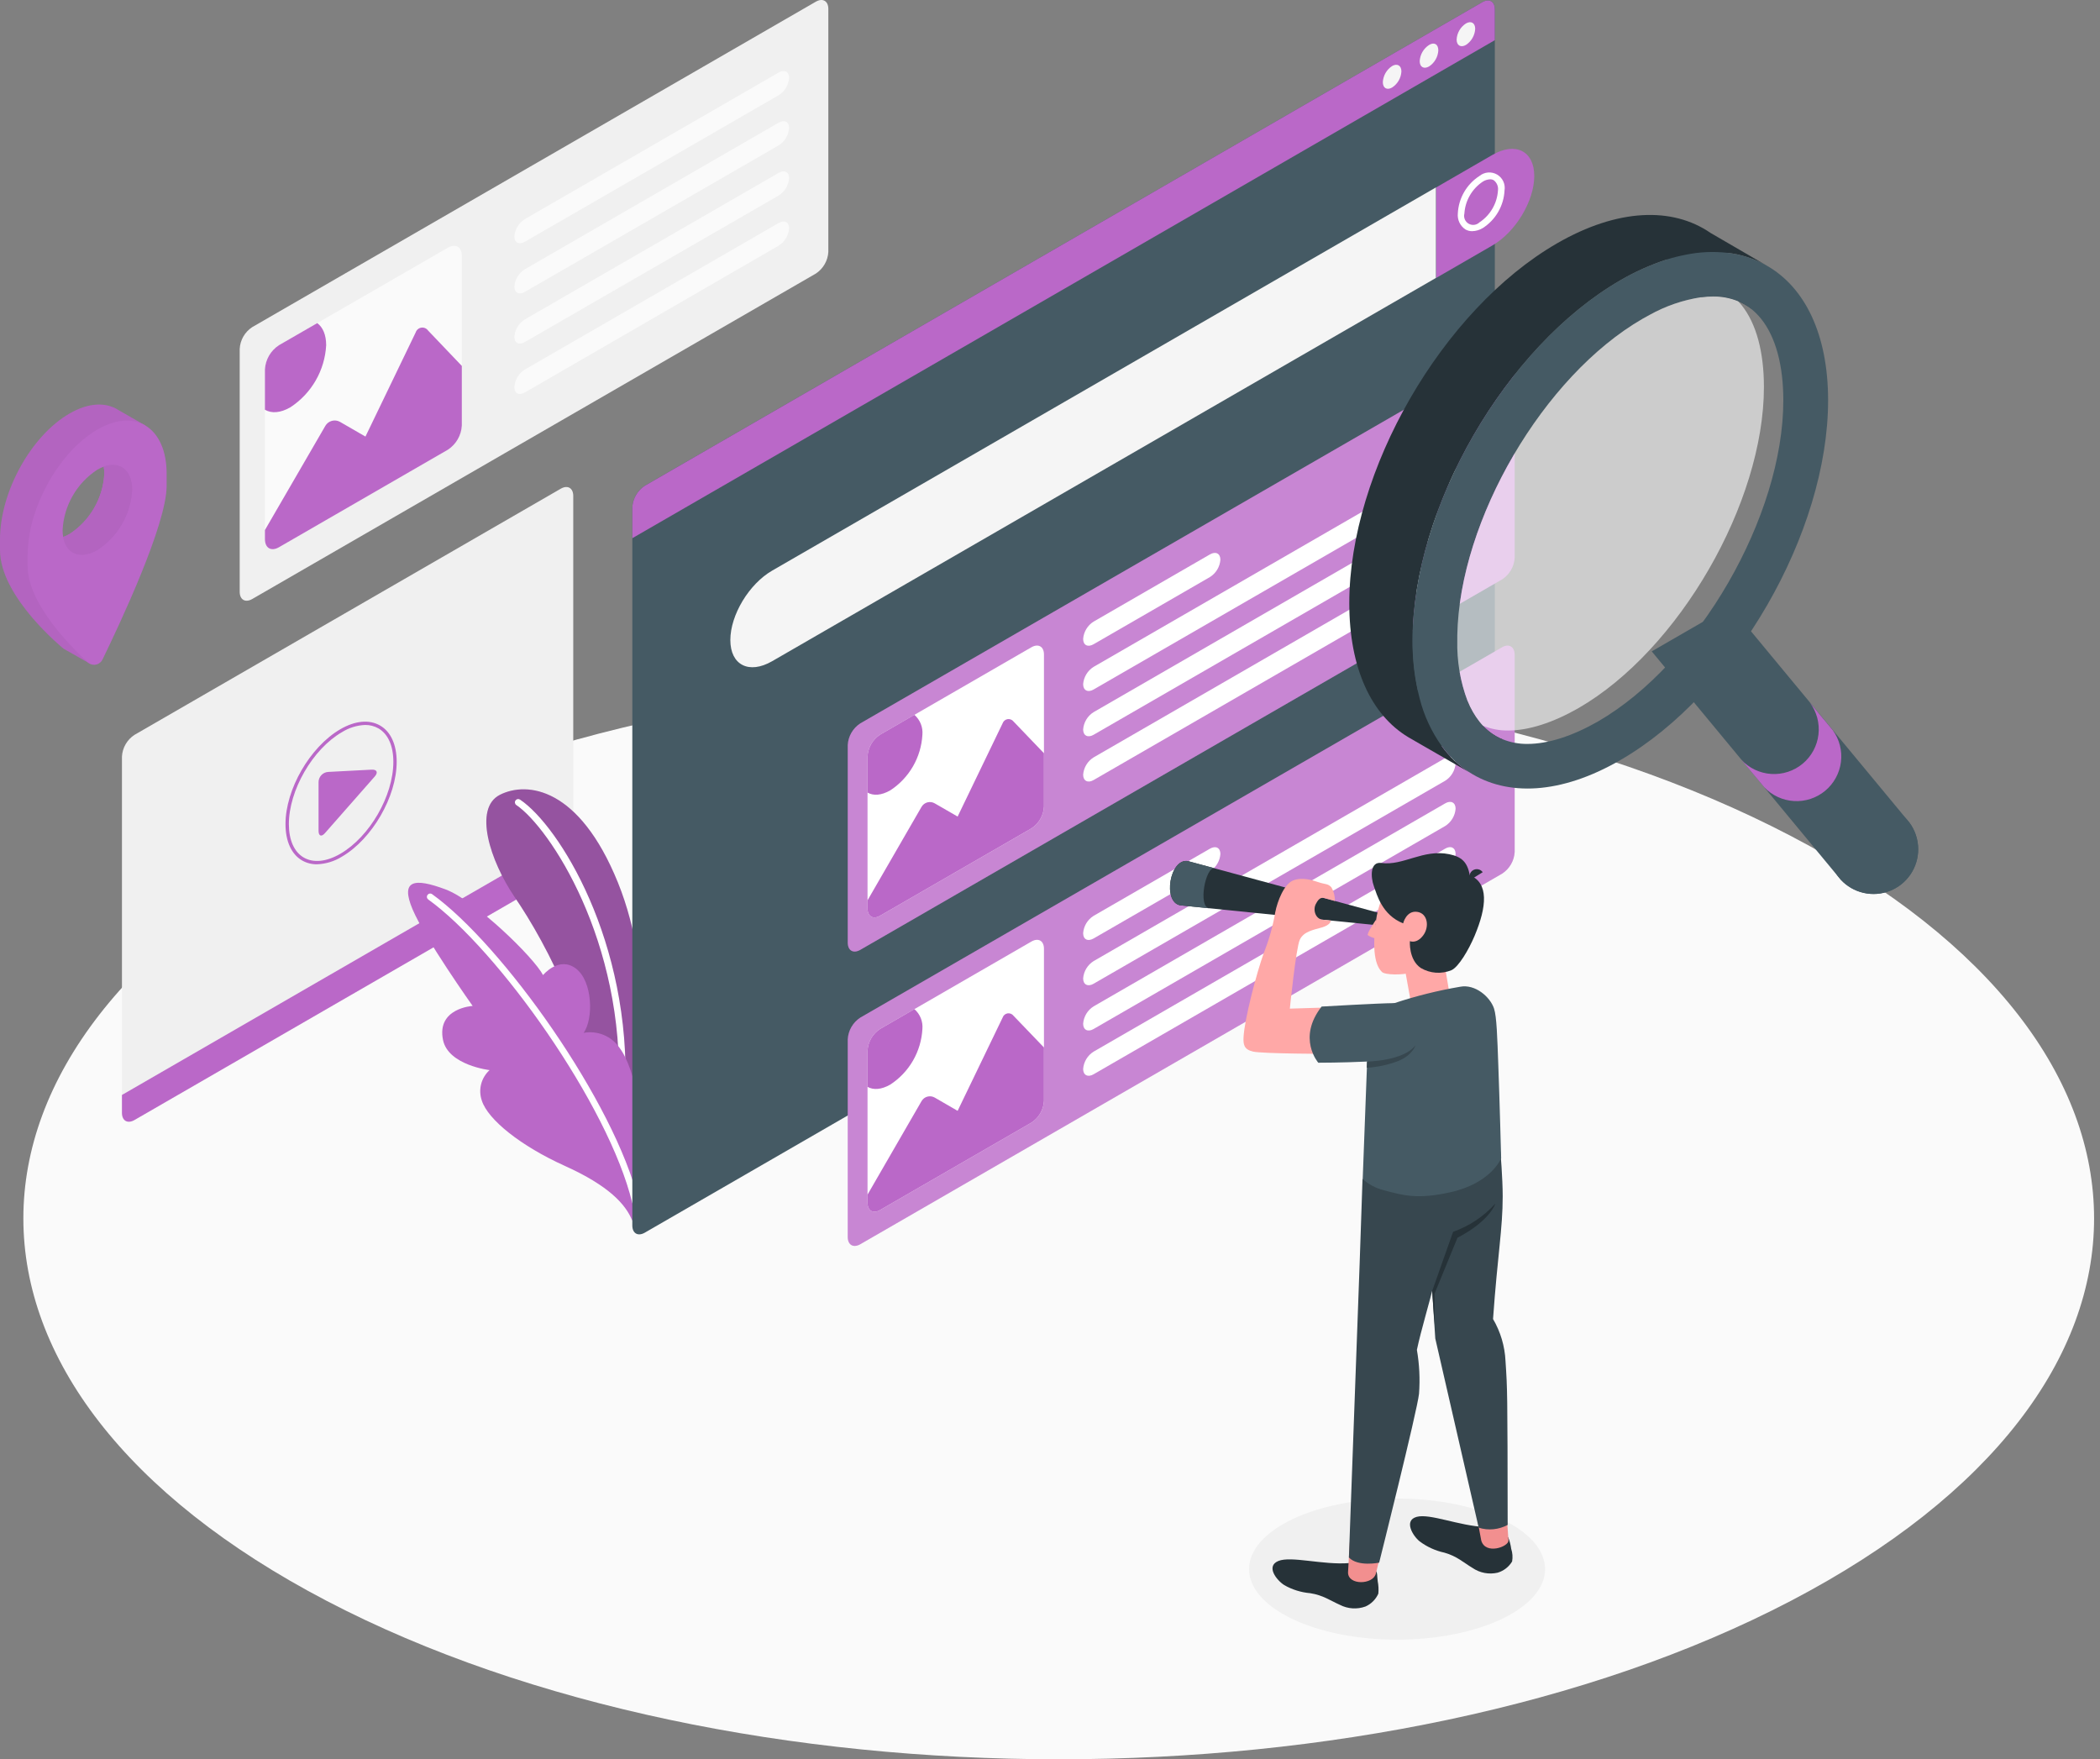 <svg width="265" height="222" viewBox="0 0 265 222" fill="none" xmlns="http://www.w3.org/2000/svg">
<rect x="0" y="0" width="265" height="222" fill="#808080" stroke="none"/>
<path d="M41.221 202.009C92.24 228.664 174.962 228.664 225.987 202.009C277.013 175.355 277.007 132.142 225.987 105.488C174.968 78.834 92.24 78.827 41.215 105.488C-9.811 132.149 -9.805 175.355 41.221 202.009Z" fill="#FAFAFA"/>
<path d="M176.296 206.905C186.611 206.905 194.973 202.919 194.973 198.002C194.973 193.085 186.611 189.099 176.296 189.099C165.981 189.099 157.619 193.085 157.619 198.002C157.619 202.919 165.981 206.905 176.296 206.905Z" fill="#F0F0F0"/>
<path d="M30.248 44.043V74.674C30.248 75.679 30.954 76.093 31.831 75.588L102.946 34.525C103.406 34.224 103.789 33.819 104.064 33.343C104.339 32.867 104.499 32.334 104.529 31.785V1.129C104.529 0.124 103.817 -0.29 102.946 0.216L31.831 41.278C31.366 41.58 30.981 41.989 30.705 42.469C30.43 42.95 30.273 43.49 30.248 44.043Z" fill="#F0F0F0"/>
<path d="M35.198 43.562L56.512 31.261C57.492 30.695 58.278 31.151 58.278 32.278V53.695C58.245 54.306 58.067 54.901 57.76 55.43C57.453 55.959 57.026 56.408 56.512 56.74L35.198 69.047C34.224 69.608 33.432 69.151 33.432 68.024V46.619C33.465 46.007 33.642 45.41 33.949 44.879C34.256 44.348 34.684 43.897 35.198 43.562Z" fill="#FAFAFA"/>
<path d="M52.456 41.948L46.117 55.09L42.889 53.226C42.58 53.057 42.216 53.014 41.875 53.107C41.534 53.2 41.243 53.422 41.062 53.726L33.432 66.885V68.036C33.432 69.163 34.224 69.62 35.198 69.059L56.512 56.752C57.025 56.419 57.452 55.969 57.758 55.441C58.065 54.911 58.243 54.318 58.278 53.707V46.174L54.015 41.705C53.92 41.572 53.79 41.467 53.639 41.404C53.488 41.341 53.322 41.321 53.161 41.346C52.999 41.371 52.847 41.441 52.723 41.547C52.599 41.654 52.506 41.792 52.456 41.948Z" fill="#BA68C8"/>
<path d="M36.635 51.399C37.952 50.541 39.048 49.383 39.834 48.022C40.62 46.66 41.075 45.132 41.16 43.562C41.16 42.241 40.734 41.285 40.033 40.773L35.198 43.562C34.685 43.895 34.259 44.345 33.952 44.874C33.645 45.403 33.467 45.996 33.432 46.607V51.704C34.266 52.191 35.387 52.118 36.635 51.399Z" fill="#BA68C8"/>
<path d="M66.231 27.649L98.257 9.155C98.987 8.735 99.578 9.033 99.578 9.825C99.546 10.269 99.409 10.698 99.18 11.079C98.95 11.46 98.634 11.782 98.257 12.017L66.231 30.506C65.5 30.926 64.91 30.627 64.91 29.836C64.943 29.393 65.08 28.965 65.309 28.585C65.539 28.205 65.855 27.884 66.231 27.649Z" fill="#FAFAFA"/>
<path d="M66.231 33.977L98.257 15.483C98.987 15.062 99.578 15.361 99.578 16.152C99.546 16.596 99.409 17.026 99.18 17.407C98.95 17.788 98.634 18.109 98.257 18.345L66.231 36.833C65.5 37.253 64.91 36.955 64.91 36.169C64.942 35.725 65.078 35.296 65.308 34.915C65.537 34.534 65.854 34.212 66.231 33.977Z" fill="#FAFAFA"/>
<path d="M66.231 40.304L98.257 21.816C98.987 21.396 99.578 21.694 99.578 22.48C99.546 22.923 99.409 23.353 99.18 23.734C98.95 24.115 98.634 24.436 98.257 24.672L66.231 43.16C65.5 43.586 64.91 43.288 64.91 42.496C64.942 42.053 65.078 41.623 65.308 41.242C65.537 40.861 65.854 40.54 66.231 40.304Z" fill="#FAFAFA"/>
<path d="M66.231 46.632L98.257 28.143C98.987 27.723 99.578 28.021 99.578 28.813C99.545 29.256 99.408 29.684 99.179 30.064C98.949 30.444 98.633 30.764 98.257 30.999L66.231 49.524C65.5 49.944 64.91 49.646 64.91 48.854C64.937 48.405 65.071 47.969 65.301 47.583C65.531 47.196 65.85 46.87 66.231 46.632Z" fill="#FAFAFA"/>
<path d="M15.389 140.418V95.471C15.418 94.921 15.577 94.387 15.852 93.911C16.127 93.434 16.511 93.03 16.972 92.73L70.756 61.673C71.627 61.167 72.339 61.575 72.339 62.586V107.534C72.309 108.083 72.149 108.617 71.874 109.093C71.599 109.569 71.216 109.974 70.756 110.275L16.972 141.332C16.095 141.837 15.389 141.429 15.389 140.418Z" fill="#F0F0F0"/>
<path d="M15.389 138.171V140.418C15.389 141.429 16.095 141.837 16.972 141.332L70.756 110.274C71.216 109.974 71.599 109.569 71.874 109.093C72.149 108.617 72.309 108.083 72.339 107.534V105.281L15.389 138.171Z" fill="#BA68C8"/>
<path d="M41.41 97.407L46.891 97.121C47.561 97.084 47.743 97.462 47.299 97.973L41.002 105.135C40.557 105.64 40.198 105.5 40.198 104.83V98.692C40.201 98.364 40.327 98.049 40.552 97.811C40.776 97.573 41.083 97.428 41.41 97.407Z" fill="#BA68C8"/>
<path d="M39.997 109.062C39.34 109.071 38.693 108.905 38.122 108.581C36.77 107.796 36.027 106.145 36.027 103.99C36.027 99.593 39.127 94.246 42.939 92.023C44.82 90.933 46.592 90.769 47.956 91.549C49.321 92.328 50.057 93.984 50.057 96.134C50.057 100.537 46.952 105.878 43.146 108.1C42.198 108.691 41.113 109.022 39.997 109.062ZM46.087 91.481C45.046 91.523 44.034 91.835 43.152 92.389C39.455 94.52 36.453 99.727 36.453 103.99C36.453 106.011 37.123 107.516 38.341 108.216C39.559 108.916 41.191 108.752 42.939 107.741C46.635 105.603 49.637 100.433 49.637 96.134C49.637 94.112 48.967 92.614 47.749 91.908C47.24 91.623 46.665 91.476 46.081 91.481H46.087Z" fill="#BA68C8"/>
<path d="M18.354 53.701L15.023 51.789C13.434 50.724 11.223 50.766 8.781 52.179C3.91 54.98 0 62.087 0 68.055V69.413C0 75.381 8.026 81.86 8.026 81.86L11.302 83.717C11.302 83.717 9.335 81.47 9.561 81.007C11.735 76.599 17.55 64.139 17.55 59.267V57.909C17.563 56.926 17.438 55.947 17.179 54.998L17.55 55.212L18.354 53.701ZM8.775 67.385C6.339 68.785 4.385 67.647 4.385 64.852C5.688 64.645 8.97 59.042 8.775 57.246C11.211 55.845 13.16 56.984 13.166 59.779C13.083 61.303 12.643 62.785 11.88 64.107C11.117 65.428 10.053 66.551 8.775 67.385Z" fill="#BA68C8"/>
<g opacity="0.2">
<path opacity="0.2" d="M18.354 53.701L15.023 51.789C13.434 50.724 11.223 50.766 8.781 52.179C3.91 54.98 0 62.087 0 68.055V69.413C0 75.381 8.026 81.86 8.026 81.86L11.302 83.717C11.302 83.717 9.335 81.47 9.561 81.007C11.735 76.599 17.55 64.139 17.55 59.267V57.909C17.563 56.926 17.438 55.947 17.179 54.998L17.55 55.212L18.354 53.701ZM8.775 67.385C6.339 68.785 4.385 67.647 4.385 64.852C5.688 64.645 8.97 59.042 8.775 57.246C11.211 55.845 13.16 56.984 13.166 59.779C13.083 61.303 12.643 62.785 11.88 64.107C11.117 65.428 10.053 66.551 8.775 67.385Z" fill="black"/>
</g>
<path d="M18.355 53.701C18.318 53.675 18.279 53.653 18.239 53.634C16.674 52.757 14.585 52.879 12.283 54.207C8.812 56.216 5.81 60.424 4.367 64.852C3.809 66.536 3.513 68.296 3.49 70.07V71.447C3.49 76.044 8.696 81.379 11.09 83.589C11.141 83.636 11.196 83.678 11.254 83.717C11.395 83.803 11.552 83.859 11.716 83.881C11.879 83.903 12.046 83.89 12.204 83.843C12.362 83.797 12.509 83.718 12.635 83.611C12.761 83.504 12.863 83.373 12.935 83.224C15.005 78.961 21.028 66.246 21.028 61.301V59.943C21.064 56.874 20.023 54.706 18.355 53.701ZM7.972 67.756C7.921 67.467 7.897 67.173 7.899 66.879C7.979 65.355 8.418 63.871 9.18 62.549C9.942 61.226 11.005 60.102 12.283 59.267C12.539 59.12 12.805 58.994 13.081 58.89C15.127 58.147 16.674 59.322 16.674 61.8C16.592 63.324 16.151 64.806 15.389 66.126C14.626 67.447 13.562 68.569 12.283 69.4C10.134 70.655 8.343 69.9 7.972 67.756Z" fill="#BA68C8"/>
<path d="M16.674 61.807C16.592 63.33 16.151 64.812 15.388 66.133C14.626 67.453 13.562 68.575 12.283 69.407C10.133 70.625 8.343 69.9 7.972 67.757C8.251 67.658 8.52 67.534 8.776 67.385C10.053 66.551 11.116 65.428 11.877 64.106C12.639 62.785 13.079 61.302 13.16 59.779C13.163 59.483 13.136 59.187 13.081 58.896C15.127 58.153 16.674 59.328 16.674 61.807Z" fill="#BA68C8"/>
<g opacity="0.2">
<path opacity="0.2" d="M16.673 61.807C16.591 63.33 16.151 64.812 15.388 66.132C14.625 67.453 13.561 68.575 12.283 69.407C10.133 70.624 8.343 69.9 7.971 67.756C8.25 67.658 8.519 67.534 8.775 67.385C10.052 66.551 11.115 65.428 11.877 64.106C12.639 62.785 13.078 61.302 13.16 59.779C13.162 59.483 13.136 59.187 13.08 58.896C15.127 58.153 16.673 59.328 16.673 61.807Z" fill="black"/>
</g>
<path d="M80.658 137.416C80.658 137.416 82.856 123.41 77.973 111.364C73.089 99.319 66.506 98.576 63.096 100.287C59.685 101.999 61.878 108.679 64.922 113.167C68.978 119.056 75.677 131.734 75.458 143.122L80.658 137.416Z" fill="#BA68C8"/>
<path opacity="0.2" d="M80.658 137.416C80.658 137.416 82.856 123.41 77.973 111.364C73.089 99.319 66.506 98.576 63.096 100.287C59.685 101.999 61.878 108.679 64.922 113.167C68.978 119.056 75.677 131.734 75.458 143.122L80.658 137.416Z" fill="black"/>
<path d="M78.466 138.305C78.411 138.304 78.357 138.291 78.308 138.268C78.258 138.246 78.213 138.213 78.176 138.173C78.139 138.132 78.111 138.085 78.093 138.034C78.074 137.982 78.067 137.927 78.07 137.873C78.874 118.696 69.295 104.38 65.16 101.59C65.115 101.56 65.076 101.521 65.046 101.476C65.016 101.43 64.995 101.38 64.984 101.326C64.974 101.273 64.974 101.218 64.985 101.164C64.996 101.111 65.017 101.06 65.047 101.015C65.078 100.97 65.117 100.931 65.162 100.901C65.207 100.871 65.258 100.85 65.311 100.84C65.365 100.829 65.42 100.829 65.473 100.84C65.527 100.851 65.577 100.872 65.623 100.902C70.494 104.154 79.702 118.794 78.892 137.909C78.89 137.963 78.878 138.017 78.856 138.066C78.833 138.115 78.802 138.16 78.762 138.197C78.722 138.233 78.675 138.262 78.625 138.281C78.574 138.299 78.52 138.308 78.466 138.305Z" fill="white"/>
<path d="M79.793 154.047C78.959 151.952 76.803 149.614 71.268 147.117C65.732 144.62 61.567 141.289 60.8 138.877C60.569 138.211 60.539 137.492 60.713 136.809C60.887 136.126 61.258 135.509 61.78 135.035C61.78 135.035 56.561 134.426 55.904 131.229C55.081 127.198 59.643 126.936 59.643 126.936C59.643 126.936 53.657 118.508 52.067 114.756C50.478 111.005 52.311 110.78 56.172 112.211C60.032 113.642 67.389 120.846 68.527 123.044C68.527 123.044 70.519 120.608 72.662 122.21C74.806 123.812 74.909 128.604 73.643 130.334C74.497 130.175 75.379 130.266 76.182 130.598C76.985 130.93 77.675 131.488 78.167 132.203C80.347 135.059 81.066 142.202 81.066 142.202L79.793 154.047Z" fill="#BA68C8"/>
<path d="M80.183 152.098C80.09 152.097 80.001 152.065 79.928 152.008C79.855 151.951 79.804 151.871 79.781 151.782C76.821 139.45 62.772 119.768 54.046 113.508C54.002 113.476 53.964 113.436 53.935 113.39C53.906 113.344 53.886 113.293 53.877 113.239C53.868 113.185 53.87 113.13 53.882 113.077C53.894 113.024 53.917 112.974 53.948 112.929C53.98 112.885 54.02 112.847 54.066 112.818C54.112 112.789 54.164 112.77 54.218 112.761C54.271 112.752 54.326 112.753 54.379 112.766C54.432 112.778 54.483 112.8 54.527 112.832C63.363 119.171 77.588 139.103 80.591 151.587C80.615 151.694 80.595 151.806 80.537 151.9C80.479 151.993 80.387 152.06 80.28 152.086L80.183 152.098Z" fill="white"/>
<path d="M190.412 27.923C190.34 27.923 190.269 27.904 190.205 27.869L188.494 26.876C188.447 26.849 188.406 26.813 188.373 26.769C188.339 26.726 188.315 26.677 188.301 26.624C188.287 26.572 188.283 26.517 188.29 26.463C188.297 26.409 188.315 26.357 188.342 26.31C188.369 26.262 188.405 26.221 188.449 26.188C188.492 26.155 188.541 26.13 188.594 26.116C188.646 26.102 188.701 26.099 188.755 26.106C188.809 26.113 188.861 26.13 188.908 26.157L190.62 27.15C190.667 27.177 190.708 27.213 190.741 27.256C190.775 27.3 190.799 27.349 190.813 27.402C190.827 27.454 190.831 27.509 190.824 27.563C190.817 27.617 190.799 27.669 190.772 27.716C190.735 27.779 190.683 27.832 190.62 27.868C190.557 27.904 190.485 27.924 190.412 27.923Z" fill="white"/>
<path d="M79.793 64.029V154.631C79.793 155.642 80.5 156.05 81.371 155.545L187.051 94.532C187.511 94.232 187.894 93.827 188.169 93.351C188.444 92.875 188.603 92.341 188.634 91.792V1.19C188.634 0.179 187.922 -0.229 187.051 0.276L81.371 61.289C80.911 61.59 80.528 61.994 80.254 62.471C79.981 62.947 79.823 63.481 79.793 64.029Z" fill="#455A64"/>
<path d="M92.162 80.764C92.162 83.924 94.518 85.118 97.435 83.437L181.211 35.067V23.643L97.435 72.007C94.518 73.694 92.162 77.609 92.162 80.764Z" fill="#F5F5F5"/>
<path d="M188.336 19.544C191.247 17.863 193.609 19.057 193.609 22.211C193.609 25.366 191.247 29.288 188.336 30.968L181.241 35.067V23.642L188.336 19.544Z" fill="#BA68C8"/>
<path d="M185.778 29.172C185.474 29.176 185.176 29.099 184.913 28.947C184.589 28.73 184.33 28.43 184.163 28.079C183.996 27.727 183.927 27.337 183.963 26.949C184.007 25.996 184.278 25.067 184.755 24.241C185.232 23.415 185.9 22.714 186.703 22.199C187.01 21.949 187.386 21.798 187.78 21.767C188.174 21.735 188.569 21.825 188.912 22.023C189.254 22.221 189.528 22.519 189.697 22.877C189.866 23.235 189.922 23.636 189.858 24.026C189.812 24.979 189.54 25.907 189.063 26.733C188.587 27.56 187.92 28.26 187.117 28.776C186.713 29.023 186.251 29.16 185.778 29.172ZM188.037 22.626C187.71 22.642 187.393 22.742 187.117 22.918C186.445 23.365 185.885 23.961 185.481 24.661C185.078 25.36 184.841 26.143 184.791 26.949C184.728 27.192 184.747 27.448 184.844 27.679C184.941 27.91 185.111 28.103 185.328 28.228C185.545 28.353 185.797 28.404 186.045 28.372C186.294 28.34 186.525 28.227 186.703 28.052C187.377 27.605 187.937 27.009 188.341 26.309C188.744 25.61 188.98 24.826 189.03 24.02C189.061 23.779 189.028 23.533 188.934 23.309C188.839 23.084 188.688 22.888 188.494 22.741C188.355 22.662 188.197 22.622 188.037 22.626Z" fill="white"/>
<path d="M189.553 44.548L108.561 91.28C108.099 91.579 107.715 91.984 107.439 92.46C107.164 92.936 107.006 93.471 106.978 94.021V118.946C106.978 119.957 107.684 120.365 108.561 119.859L189.553 73.109C190.015 72.809 190.398 72.405 190.674 71.928C190.949 71.452 191.108 70.918 191.137 70.368V45.462C191.106 44.451 190.4 44.043 189.553 44.548Z" fill="#BA68C8"/>
<path opacity="0.2" d="M189.553 44.548L108.561 91.28C108.099 91.579 107.715 91.984 107.439 92.46C107.164 92.936 107.006 93.471 106.978 94.021V118.946C106.978 119.957 107.684 120.365 108.561 119.859L189.553 73.109C190.015 72.809 190.398 72.405 190.674 71.928C190.949 71.452 191.108 70.918 191.137 70.368V45.462C191.106 44.451 190.4 44.043 189.553 44.548Z" fill="white"/>
<path d="M138.005 78.437L152.681 69.961C153.411 69.54 154.002 69.839 154.002 70.63C153.969 71.073 153.832 71.502 153.603 71.881C153.373 72.261 153.057 72.582 152.681 72.817L138.005 81.293C137.274 81.714 136.683 81.415 136.683 80.624C136.716 80.181 136.853 79.752 137.083 79.373C137.312 78.993 137.628 78.672 138.005 78.437Z" fill="white"/>
<path d="M136.683 86.336C136.683 87.127 137.292 87.426 138.005 87.005L182.368 61.392C182.744 61.156 183.058 60.834 183.287 60.453C183.515 60.072 183.651 59.643 183.683 59.2C183.683 58.414 183.074 58.116 182.368 58.536L138.005 84.149C137.628 84.384 137.312 84.705 137.083 85.085C136.853 85.464 136.716 85.893 136.683 86.336Z" fill="white"/>
<path d="M136.683 92.048C136.683 92.839 137.292 93.138 138.005 92.718L182.368 67.104C182.744 66.868 183.058 66.546 183.287 66.165C183.515 65.784 183.651 65.355 183.683 64.912C183.683 64.127 183.074 63.828 182.368 64.248L138.005 89.862C137.628 90.097 137.312 90.417 137.083 90.797C136.853 91.177 136.716 91.605 136.683 92.048Z" fill="white"/>
<path d="M136.683 97.76C136.683 98.551 137.292 98.85 138.005 98.43L182.368 72.816C182.744 72.58 183.058 72.258 183.287 71.877C183.515 71.496 183.651 71.067 183.683 70.624C183.683 69.838 183.074 69.54 182.368 69.96L138.005 95.573C137.628 95.808 137.312 96.129 137.083 96.509C136.853 96.888 136.716 97.317 136.683 97.76Z" fill="white"/>
<path d="M111.058 92.706L130.155 81.677C131.032 81.178 131.738 81.586 131.738 82.591V101.791C131.709 102.34 131.55 102.875 131.275 103.351C131 103.827 130.616 104.232 130.155 104.532L111.058 115.554C110.187 116.059 109.475 115.651 109.475 114.647V95.446C109.504 94.897 109.663 94.362 109.938 93.886C110.213 93.41 110.597 93.005 111.058 92.706Z" fill="white"/>
<path d="M126.526 91.262L120.844 103.04L117.951 101.371C117.672 101.21 117.34 101.166 117.028 101.249C116.717 101.333 116.451 101.536 116.289 101.815L109.475 113.611V114.64C109.475 115.651 110.187 116.059 111.058 115.554L130.155 104.531C130.616 104.232 131 103.827 131.275 103.351C131.55 102.875 131.709 102.34 131.738 101.791V95.05L127.896 91.043C127.809 90.931 127.693 90.844 127.561 90.793C127.429 90.74 127.286 90.725 127.146 90.747C127.006 90.77 126.874 90.829 126.765 90.92C126.656 91.01 126.573 91.129 126.526 91.262Z" fill="#BA68C8"/>
<path d="M112.343 99.733C113.524 98.963 114.506 97.925 115.211 96.704C115.915 95.483 116.322 94.113 116.399 92.706C116.439 92.238 116.369 91.768 116.193 91.333C116.017 90.898 115.741 90.511 115.388 90.203L111.058 92.706C110.597 93.005 110.213 93.41 109.938 93.886C109.663 94.362 109.504 94.897 109.475 95.446V100.013C110.211 100.439 111.222 100.378 112.343 99.733Z" fill="#BA68C8"/>
<path d="M189.553 81.677L108.561 128.409C108.1 128.709 107.716 129.113 107.441 129.59C107.165 130.066 107.007 130.6 106.978 131.15V156.093C106.978 157.098 107.684 157.506 108.561 157.006L189.553 110.244C190.015 109.944 190.398 109.54 190.674 109.064C190.949 108.587 191.108 108.053 191.137 107.504V82.591C191.106 81.586 190.4 81.19 189.553 81.677Z" fill="#BA68C8"/>
<path opacity="0.2" d="M189.553 81.677L108.561 128.409C108.1 128.709 107.716 129.113 107.441 129.59C107.165 130.066 107.007 130.6 106.978 131.15V156.093C106.978 157.098 107.684 157.506 108.561 157.006L189.553 110.244C190.015 109.944 190.398 109.54 190.674 109.064C190.949 108.587 191.108 108.053 191.137 107.504V82.591C191.106 81.586 190.4 81.19 189.553 81.677Z" fill="white"/>
<path d="M138.005 115.566L152.681 107.095C153.411 106.675 154.002 106.974 154.002 107.759C153.97 108.203 153.834 108.632 153.604 109.013C153.374 109.394 153.058 109.716 152.681 109.951L138.005 118.422C137.274 118.842 136.683 118.544 136.683 117.758C136.715 117.315 136.852 116.885 137.081 116.504C137.311 116.123 137.627 115.802 138.005 115.566Z" fill="white"/>
<path d="M136.683 123.47C136.683 124.256 137.292 124.554 138.005 124.134L182.368 98.521C182.743 98.285 183.057 97.964 183.286 97.584C183.514 97.205 183.65 96.777 183.683 96.335C183.683 95.543 183.074 95.245 182.368 95.665L138.005 121.278C137.627 121.514 137.311 121.835 137.081 122.216C136.852 122.597 136.715 123.027 136.683 123.47Z" fill="white"/>
<path d="M136.683 129.183C136.683 129.968 137.292 130.266 138.005 129.846L182.368 104.233C182.743 103.997 183.057 103.676 183.286 103.297C183.514 102.917 183.65 102.489 183.683 102.047C183.683 101.255 183.074 100.957 182.368 101.377L138.005 126.99C137.627 127.226 137.311 127.547 137.081 127.928C136.852 128.309 136.715 128.739 136.683 129.183Z" fill="white"/>
<path d="M136.683 134.895C136.683 135.68 137.292 135.979 138.005 135.558L182.368 109.945C182.743 109.709 183.057 109.388 183.286 109.009C183.514 108.629 183.65 108.201 183.683 107.759C183.683 106.967 183.074 106.669 182.368 107.089L138.005 132.702C137.627 132.938 137.311 133.259 137.081 133.64C136.852 134.021 136.715 134.451 136.683 134.895Z" fill="white"/>
<path d="M111.058 129.84L130.155 118.812C131.032 118.306 131.738 118.714 131.738 119.725V138.92C131.71 139.469 131.552 140.004 131.277 140.481C131.001 140.957 130.617 141.361 130.155 141.66L111.058 152.689C110.187 153.194 109.475 152.786 109.475 151.775V132.581C109.504 132.031 109.663 131.497 109.938 131.021C110.213 130.544 110.597 130.14 111.058 129.84Z" fill="white"/>
<path d="M126.526 128.397L120.844 140.174L117.951 138.5C117.813 138.42 117.66 138.369 117.501 138.348C117.342 138.328 117.181 138.339 117.027 138.381C116.872 138.422 116.728 138.494 116.601 138.592C116.475 138.69 116.369 138.811 116.289 138.95L109.475 150.746V151.775C109.475 152.786 110.187 153.194 111.058 152.689L130.155 141.66C130.616 141.362 131 140.958 131.275 140.483C131.55 140.008 131.709 139.474 131.738 138.926V132.179L127.896 128.178C127.81 128.064 127.695 127.976 127.562 127.922C127.43 127.869 127.286 127.853 127.145 127.875C127.004 127.898 126.872 127.958 126.763 128.05C126.654 128.142 126.572 128.262 126.526 128.397Z" fill="#BA68C8"/>
<path d="M112.343 136.862C113.523 136.093 114.506 135.056 115.211 133.836C115.915 132.616 116.322 131.247 116.399 129.84C116.439 129.373 116.369 128.903 116.193 128.468C116.017 128.033 115.741 127.645 115.388 127.337L111.058 129.84C110.597 130.14 110.213 130.544 109.938 131.021C109.663 131.497 109.504 132.031 109.475 132.581V137.148C110.211 137.568 111.222 137.507 112.343 136.862Z" fill="#BA68C8"/>
<path d="M188.634 5.069V1.19C188.634 0.179 187.922 -0.229 187.051 0.276L81.377 61.289C80.916 61.589 80.532 61.993 80.257 62.469C79.981 62.945 79.823 63.48 79.793 64.029V67.914L188.634 5.069Z" fill="#BA68C8"/>
<path d="M175.669 8.333C175.328 8.557 175.045 8.857 174.842 9.211C174.639 9.564 174.521 9.96 174.5 10.367C174.5 11.116 175.023 11.421 175.669 11.043C176.011 10.822 176.297 10.523 176.501 10.171C176.705 9.818 176.823 9.422 176.844 9.015C176.844 8.266 176.32 7.962 175.669 8.333Z" fill="#F5F5F5"/>
<path d="M180.328 5.678C179.986 5.901 179.701 6.201 179.497 6.555C179.293 6.908 179.175 7.305 179.152 7.712C179.152 8.461 179.682 8.759 180.328 8.388C180.67 8.166 180.956 7.866 181.16 7.512C181.364 7.159 181.482 6.762 181.503 6.354C181.503 5.575 180.979 5.276 180.328 5.678Z" fill="#F5F5F5"/>
<path d="M184.987 2.962C184.644 3.183 184.359 3.482 184.155 3.834C183.95 4.187 183.833 4.583 183.812 4.99C183.812 5.739 184.335 6.043 184.987 5.672C185.327 5.448 185.611 5.148 185.814 4.794C186.017 4.441 186.134 4.045 186.156 3.638C186.156 2.889 185.632 2.584 184.987 2.962Z" fill="#F5F5F5"/>
<path d="M190.32 193.983C190.505 194.451 190.631 194.94 190.698 195.438C190.869 195.954 190.909 196.505 190.814 197.04C190.403 197.723 189.751 198.228 188.987 198.453C188.443 198.578 187.878 198.589 187.33 198.484C186.782 198.379 186.261 198.161 185.802 197.844C184.687 197.18 183.853 196.37 182.27 195.926C181.141 195.682 180.077 195.198 179.152 194.507C178.275 193.806 177.106 191.858 178.78 191.407C180.455 190.956 184.103 192.546 187.422 192.692L190.32 193.983Z" fill="#263238"/>
<path d="M190.162 191.791C190.162 191.791 190.357 194.117 190.357 194.403C190.357 195.189 187.458 196.23 186.922 194.403L186.459 191.931L190.162 191.791Z" fill="#F28F8F"/>
<path d="M186.606 140.753C187.602 142.218 188.515 143.739 189.34 145.308C189.34 145.308 189.626 148.694 189.626 150.947C189.626 155.088 188.987 158.285 188.408 166.445C189.35 168.05 189.889 169.86 189.979 171.719C190.223 175.415 190.229 175.373 190.253 192.424C189.698 192.723 189.089 192.908 188.462 192.969C187.835 193.03 187.201 192.964 186.599 192.777L181.119 168.899L180.51 159.527L178.792 147.878L186.606 140.753Z" fill="#37474F"/>
<path d="M173.635 198.252C173.83 198.453 173.763 198.861 173.854 199.53C173.955 200.046 173.982 200.573 173.933 201.096C173.614 201.82 173.036 202.399 172.313 202.721C171.788 202.911 171.229 202.99 170.671 202.953C170.114 202.917 169.57 202.765 169.074 202.508C167.892 201.985 166.961 201.29 165.335 201.041C164.184 200.942 163.068 200.595 162.065 200.024C161.108 199.415 159.702 197.649 161.309 196.979C162.917 196.309 166.948 197.509 170.255 197.241L173.635 198.252Z" fill="#263238"/>
<path d="M174.396 195.329C174.396 195.329 173.787 197.984 173.623 198.574C173.257 199.993 170.109 200.066 170.109 198.428L170.322 194.653L174.396 195.329Z" fill="#F28F8F"/>
<path d="M179.499 141.478C181.076 144.577 182.599 147.312 182.647 150.612C182.763 157.597 179.864 165.288 178.799 170.337C179.116 172.164 179.206 174.023 179.067 175.872C178.853 177.985 174.036 197.186 174.036 197.186C174.036 197.186 171.357 197.746 170.218 196.534L171.57 159.564L171.936 148.828L179.499 141.478Z" fill="#37474F"/>
<path d="M177.331 122.545L178.324 128.044L183.293 127.678L182.252 121.449L177.331 122.545Z" fill="#FFA8A7"/>
<path d="M188.536 127.276C188.043 125.785 186.149 124.159 184.273 124.512C181.456 124.991 178.679 125.683 175.967 126.582C174.231 127.191 172.648 128.708 172.502 134.42L171.96 148.791C172.71 149.458 173.611 149.935 174.585 150.18C177.221 150.904 178.963 151.337 182.97 150.46C188.189 149.321 189.431 146.161 189.431 146.161C189.431 146.161 189.23 138.555 189.072 134.42C188.944 130.906 188.871 128.306 188.536 127.276Z" fill="#455A64"/>
<path d="M175.212 115.523L149.909 108.66C147.62 108.264 146.663 113.855 148.953 114.244L174.938 116.869L175.212 115.523Z" fill="#263238"/>
<path d="M167.935 127.118L162.765 127.277C162.765 127.277 163.544 119.585 164.025 118.575C164.506 117.564 165.657 117.357 166.802 117.034C167.947 116.711 167.941 116.163 167.941 116.163L166.912 116.06C166.01 115.968 165.651 114.842 166.041 114.08C166.23 113.727 166.534 113.167 167.082 113.319L168.446 113.691C168.467 113.089 168.317 112.493 168.014 111.973C167.557 111.468 167.253 111.626 166.339 111.31C165.663 111.072 164.281 110.652 163.166 111.109C162.052 111.565 161.206 113.66 160.919 115.14C160.63 116.851 160.16 118.527 159.519 120.14C158.526 122.88 157.083 128.507 156.931 130.76C156.864 131.801 156.961 132.422 158.118 132.696C159.275 132.971 167.788 132.989 167.788 132.989L167.935 127.118Z" fill="#FFA8A7"/>
<path d="M173.653 116.035C173.653 116.035 172.435 117.813 172.606 118.008C172.881 118.192 173.186 118.326 173.507 118.404L173.653 116.035Z" fill="#FFA8A7"/>
<path d="M177.325 110.42C176.168 111.029 174.171 112.083 173.617 116.321C173.05 120.669 173.799 122.07 174.384 122.648C174.786 123.038 176.942 123.062 178.038 122.734C179.39 122.332 182.441 121.169 183.835 118.934C185.473 116.303 185.839 112.783 183.994 111.383C183.055 110.67 181.95 110.208 180.784 110.04C179.617 109.872 178.427 110.003 177.325 110.42Z" fill="#FFA8A7"/>
<path d="M180.729 162.895L183.366 155.441C185.41 154.717 187.241 153.495 188.694 151.885C188.694 151.885 188.085 154.01 183.92 156.19L181.027 163.242V167.164L180.729 162.895Z" fill="#263238"/>
<path d="M173.379 111.852C173.756 112.893 174.396 115.451 177.063 116.516C177.063 116.516 177.447 114.89 178.811 115.061C180.175 115.231 180.412 116.979 179.572 118.063C178.732 119.147 177.916 118.757 177.916 118.757C177.916 118.757 177.733 121.09 179.292 122.149C179.872 122.491 180.524 122.694 181.196 122.742C181.868 122.789 182.542 122.68 183.165 122.423C184.06 122.015 185.333 119.866 186.076 118.1C187.647 114.373 187.872 111.401 185.467 110.439C185.169 108.746 184.407 108.106 182.873 107.79C179.572 107.114 177.075 109.282 174.305 108.898C172.886 108.697 172.94 110.658 173.379 111.852Z" fill="#263238"/>
<path d="M185.546 111.029L187.105 110.061C186.969 109.871 186.766 109.74 186.537 109.694C186.308 109.649 186.07 109.692 185.872 109.815C185.674 109.938 185.529 110.132 185.469 110.358C185.408 110.583 185.436 110.823 185.546 111.029Z" fill="#263238"/>
<path d="M166.777 127.015C166.777 127.015 174.054 126.594 175.912 126.582C177.769 126.57 179.742 129.743 178.585 131.905C177.818 133.324 175.425 133.811 172.41 133.957C169.396 134.103 166.357 134.103 166.357 134.103C166.357 134.103 163.647 131.016 166.777 127.015Z" fill="#455A64"/>
<path d="M172.502 133.957C172.502 133.957 177.112 133.896 178.622 131.905C178.622 131.905 178.269 133.123 176.479 133.872C175.196 134.365 173.844 134.657 172.472 134.736L172.502 133.957Z" fill="#37474F"/>
<path d="M149.909 108.66C147.62 108.264 146.663 113.855 148.953 114.244L152.607 114.61C151.121 114.458 152.15 109.263 153.283 109.568L149.909 108.66Z" fill="#455A64"/>
<path d="M242.058 107.169C242.059 108.302 241.718 109.41 241.079 110.346C240.441 111.283 239.535 112.006 238.48 112.42C237.425 112.834 236.269 112.921 235.164 112.668C234.059 112.416 233.055 111.836 232.285 111.005L231.913 110.554C231.046 109.399 230.656 107.954 230.824 106.519C230.991 105.084 231.702 103.768 232.812 102.842C233.921 101.916 235.343 101.452 236.785 101.544C238.227 101.636 239.578 102.279 240.56 103.338L240.944 103.801C241.667 104.775 242.058 105.956 242.058 107.169Z" fill="#455A64"/>
<path d="M242.058 107.169C242.059 108.302 241.718 109.41 241.079 110.347C240.441 111.283 239.535 112.006 238.48 112.42C237.424 112.834 236.269 112.921 235.164 112.668C234.059 112.416 233.055 111.836 232.284 111.005L231.913 110.555L208.431 82.195L218.327 76.483L240.56 103.326L240.944 103.789C241.67 104.766 242.061 105.952 242.058 107.169Z" fill="#455A64"/>
<path d="M222.632 99.344C223.618 100.378 224.961 100.999 226.387 101.082C227.814 101.165 229.219 100.703 230.318 99.789C231.417 98.876 232.128 97.579 232.308 96.161C232.488 94.743 232.122 93.31 231.286 92.152L228.381 88.65C229.249 89.807 229.64 91.252 229.472 92.689C229.305 94.125 228.592 95.442 227.481 96.368C226.37 97.294 224.946 97.757 223.503 97.663C222.06 97.568 220.708 96.923 219.728 95.86L222.632 99.344Z" fill="#BA68C8"/>
<path d="M217.949 31.9C219.722 32.098 221.436 32.655 222.985 33.539L215.842 29.385C211.05 26.091 204.15 26.286 196.483 30.707C182.008 39.068 170.267 59.401 170.267 76.124C170.267 84.339 173.062 90.209 177.672 92.998L177.77 93.059L185.394 97.45C184.042 96.57 182.863 95.449 181.917 94.143C183.795 94.349 185.695 94.24 187.537 93.82C188.207 93.674 188.883 93.498 189.571 93.278C189.481 93.251 189.394 93.216 189.309 93.175C188.943 93.003 188.593 92.799 188.262 92.566C187.663 92.148 187.129 91.643 186.679 91.068C186.063 90.28 185.563 89.408 185.193 88.48C184.697 88.551 184.196 88.588 183.695 88.589C182.51 88.613 181.333 88.378 180.248 87.901C179.994 87.785 179.748 87.653 179.511 87.505C179.298 87.371 179.085 87.213 178.902 87.055C178.462 84.993 178.247 82.89 178.263 80.782C178.263 64.066 190.004 43.727 204.491 35.365C206.341 34.286 208.301 33.409 210.337 32.747C210.886 32.971 211.402 33.268 211.872 33.63C212.369 34.011 212.817 34.453 213.205 34.945C213.823 35.735 214.325 36.608 214.697 37.539C215.196 37.47 215.698 37.435 216.201 37.436C217.578 37.399 218.94 37.729 220.148 38.392C220.453 38.559 220.744 38.75 221.018 38.965C220.909 38.477 220.793 37.996 220.653 37.539C220.103 35.511 219.187 33.6 217.949 31.9Z" fill="#263238"/>
<path d="M222.986 33.539L222.572 33.313C221.132 32.559 219.565 32.08 217.95 31.901C216.216 31.707 214.463 31.787 212.755 32.138C211.932 32.294 211.119 32.497 210.319 32.747C208.283 33.409 206.323 34.286 204.473 35.365C189.986 43.727 178.245 64.066 178.245 80.782C178.229 82.89 178.444 84.993 178.884 87.055C178.964 87.426 179.055 87.779 179.146 88.132C179.689 90.288 180.631 92.323 181.923 94.131C182.5 94.927 183.164 95.656 183.902 96.305C184.373 96.719 184.874 97.097 185.4 97.438C190.181 100.525 196.971 100.257 204.461 95.921C218.948 87.56 230.689 67.227 230.689 50.504C230.683 42.143 227.742 36.267 222.986 33.539ZM220.124 38.41C220.429 38.577 220.72 38.768 220.994 38.983C221.454 39.356 221.872 39.776 222.243 40.237C224.07 42.527 225.038 46.089 225.038 50.523C225.038 65.138 214.32 83.724 201.635 91.049C198.438 92.876 195.363 93.875 192.751 93.875C191.661 93.888 190.58 93.681 189.572 93.266C189.482 93.239 189.394 93.204 189.31 93.162C188.943 92.991 188.593 92.787 188.262 92.554C187.851 92.265 187.472 91.934 187.13 91.567C186.978 91.409 186.831 91.232 186.685 91.055C186.07 90.268 185.569 89.396 185.199 88.467C184.272 86.01 183.829 83.396 183.896 80.77C183.896 80.575 183.896 80.386 183.896 80.161C184.164 65.607 194.766 47.441 207.287 40.219C207.573 40.054 207.865 39.89 208.157 39.738C210.176 38.61 212.381 37.853 214.667 37.503C215.166 37.433 215.668 37.399 216.171 37.399C217.255 37.39 218.329 37.597 219.332 38.008C219.607 38.117 219.871 38.25 220.124 38.404V38.41Z" fill="#455A64"/>
<path opacity="0.6" d="M222.59 48.83C222.59 63.445 211.872 82.031 199.187 89.356C195.99 91.183 192.921 92.182 190.302 92.182C189.214 92.195 188.135 91.988 187.129 91.573C186.977 91.415 186.831 91.238 186.685 91.062C186.069 90.274 185.569 89.402 185.199 88.474C184.271 86.016 183.829 83.402 183.896 80.776C183.896 80.581 183.896 80.392 183.896 80.167C184.164 65.613 194.766 47.447 207.286 40.225C207.572 40.061 207.865 39.896 208.157 39.744C210.176 38.616 212.381 37.859 214.667 37.509C215.165 37.439 215.668 37.405 216.171 37.406C217.255 37.396 218.329 37.603 219.332 38.014C219.496 38.179 219.648 38.356 219.794 38.532C221.621 40.834 222.59 44.397 222.59 48.83Z" fill="white"/>
</svg>
